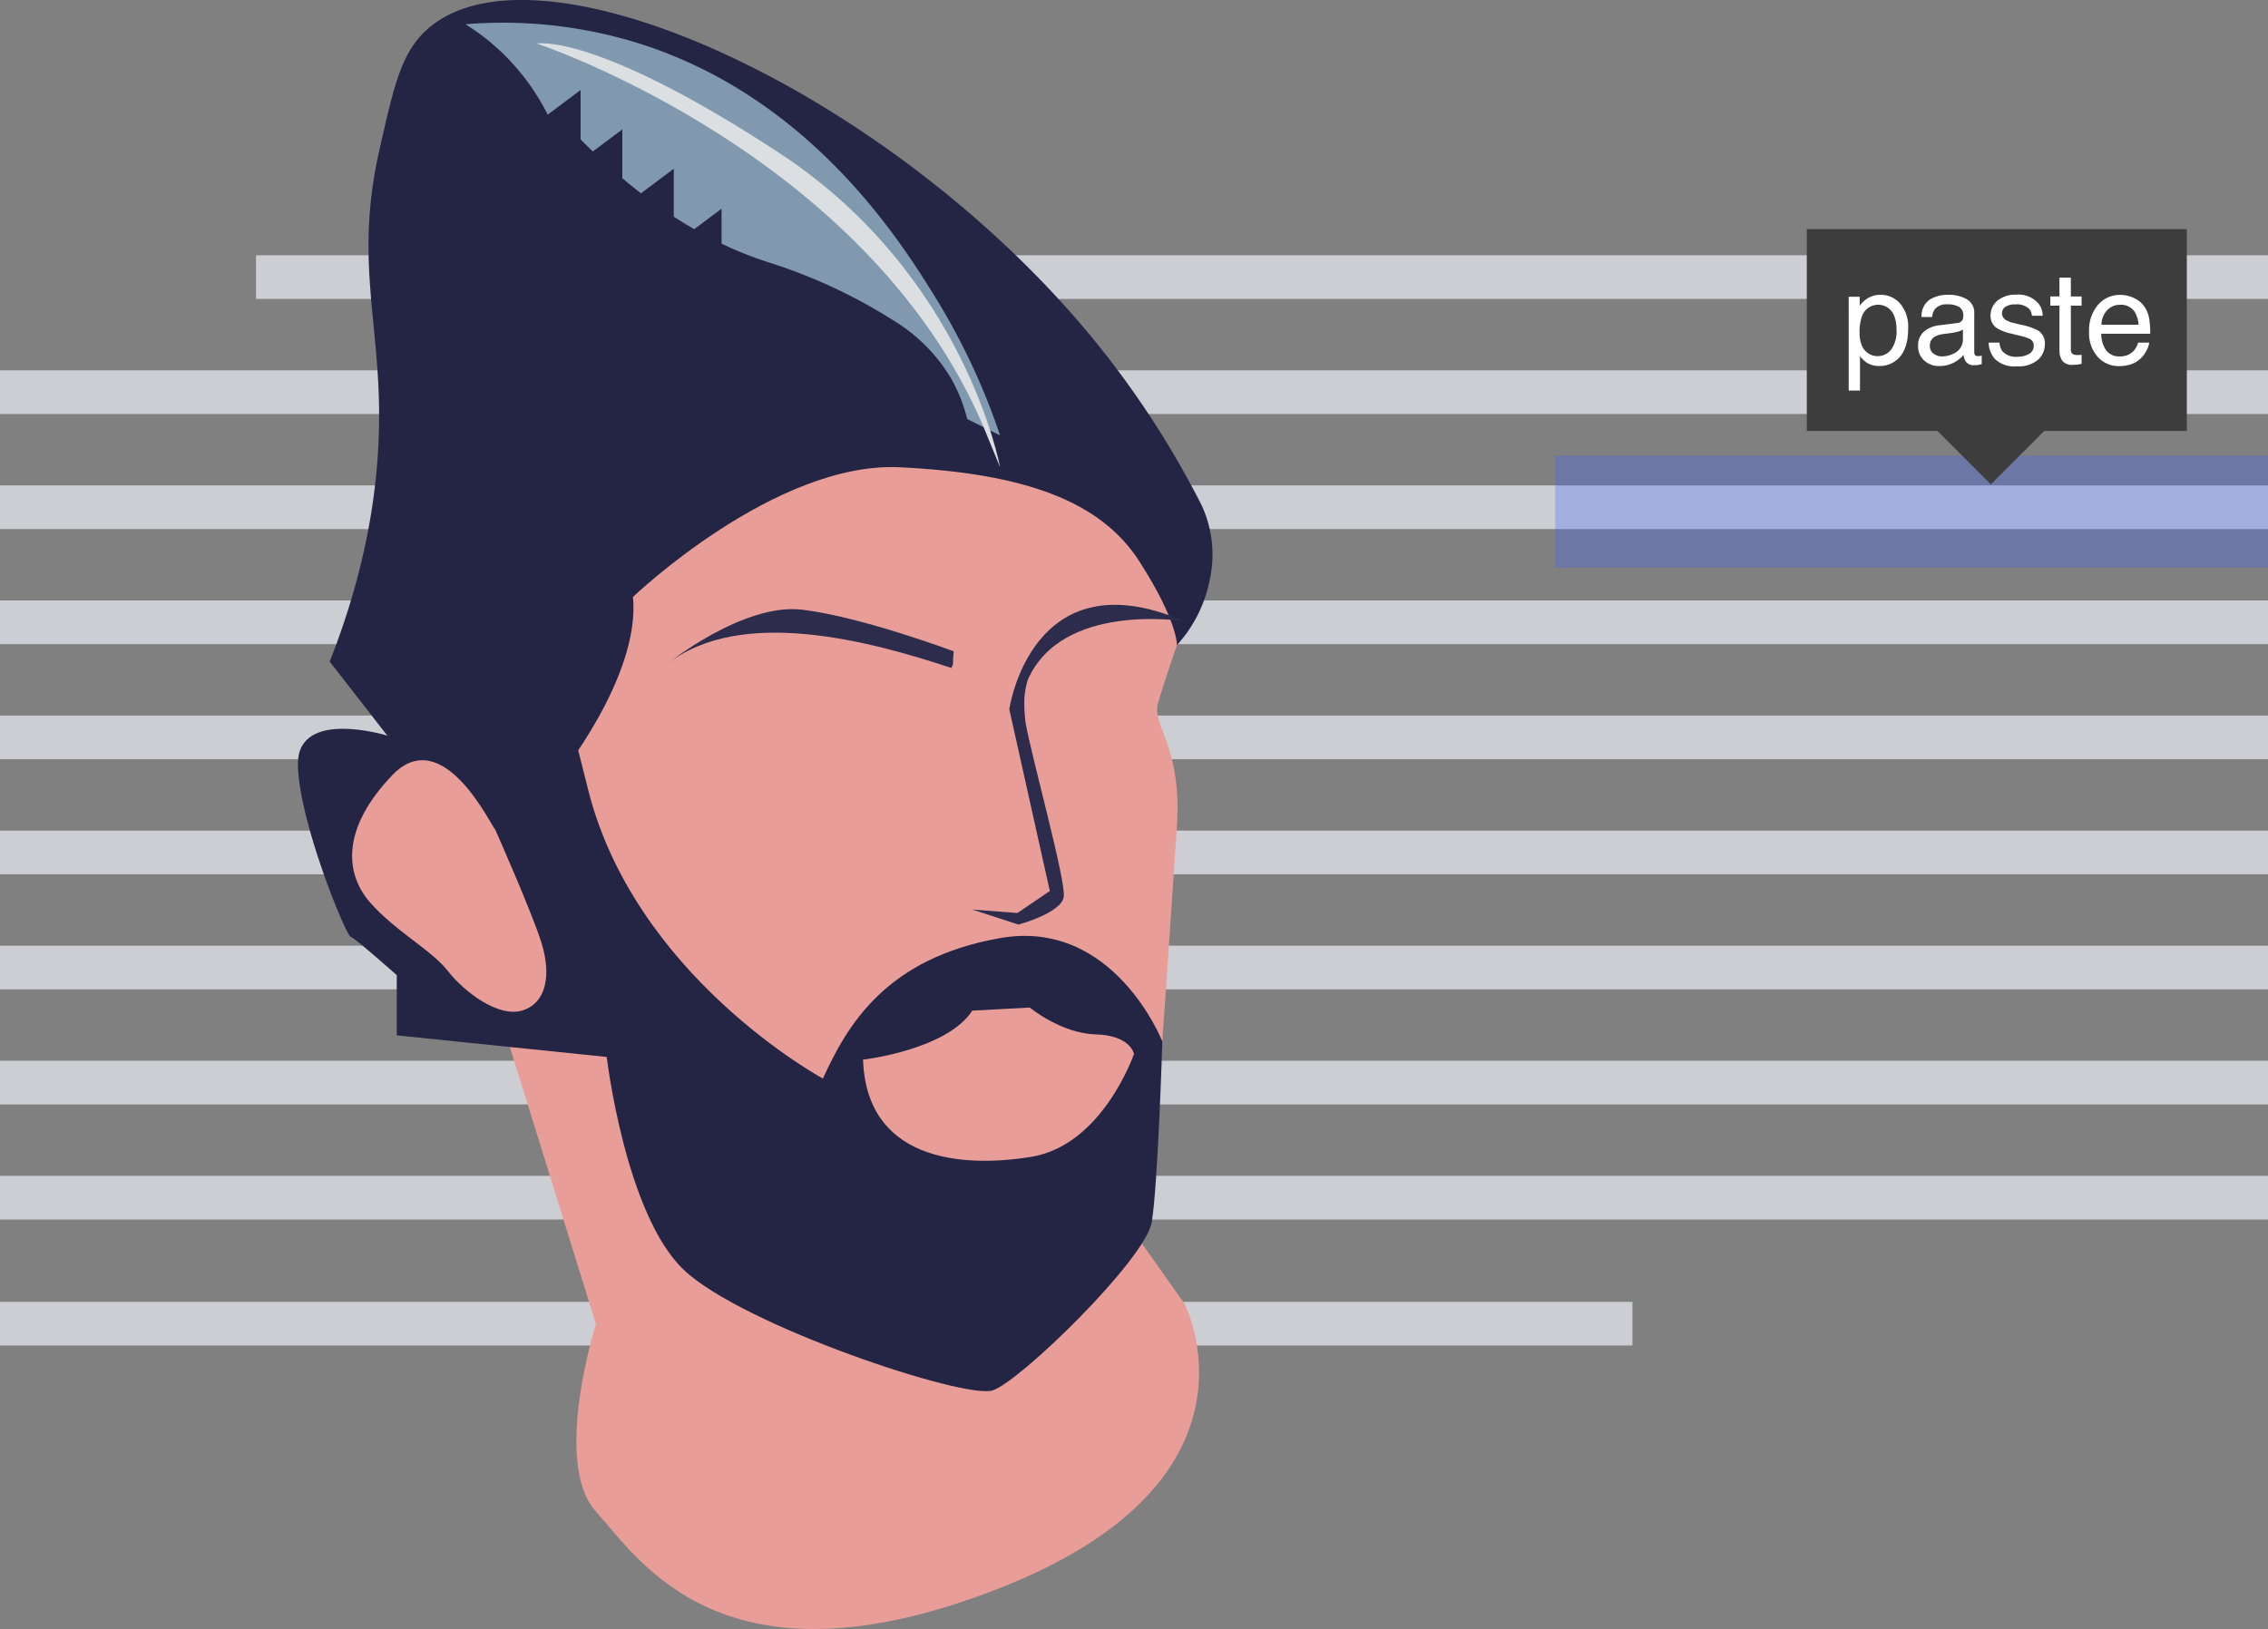 <svg xmlns="http://www.w3.org/2000/svg" width="402" height="288.799" viewBox="0 0 402 288.799"><rect x="0" y="0" width="402" height="288.799" fill="#808080" stroke="none"/><defs><style>.a{fill:#cdced3;}.b{fill:#242544;}.c{fill:#8099af;}.d{fill:#dcdfe2;}.e{fill:#e89d98;}.f{fill:#2d2c4c;}.g{fill:#4061ff;opacity:0.3;}.h{fill:#3d3d3d;}.i{fill:#fff;}</style></defs><g transform="translate(-495.381 -328.338)"><rect class="a" width="356.621" height="7.743" transform="translate(540.76 373.59)"/><rect class="a" width="402" height="7.743" transform="translate(495.381 393.991)"/><rect class="a" width="402" height="7.743" transform="translate(495.381 414.391)"/><rect class="a" width="402" height="7.743" transform="translate(495.381 434.791)"/><rect class="a" width="402" height="7.743" transform="translate(495.381 455.191)"/><rect class="a" width="402" height="7.743" transform="translate(495.381 475.591)"/><rect class="a" width="402" height="7.743" transform="translate(495.381 495.992)"/><rect class="a" width="402" height="7.743" transform="translate(495.381 516.392)"/><rect class="a" width="402" height="7.743" transform="translate(495.381 536.792)"/><rect class="a" width="289.348" height="7.743" transform="translate(495.381 559.136)"/><g transform="translate(548.189 328.338)"><path class="b" d="M571.893,458.746l-10.206-13.121c7.522-19.05,8.909-34.5,8.748-45.2-.243-16.105-4.08-27,0-45.2,2.654-11.841,3.981-17.762,8.748-21.869,19.83-17.09,82.239,11.413,118.1,55.4a162.488,162.488,0,0,1,18.953,29.16,20.812,20.812,0,0,1,1.459,13.121,24.088,24.088,0,0,1-5.832,11.664c-35.265,4.041-69.361,20.531-104.625,24.572C595.843,468.585,583.283,457.441,571.893,458.746Z" transform="translate(-556.057 -328.338)"/><path class="c" d="M683.751,406.075c-1.94-.977-3.893-1.939-5.832-2.915a27.89,27.89,0,0,0-2.916-7.29A29.9,29.9,0,0,0,664.8,385.663a93.875,93.875,0,0,0-21.869-10.2,66.183,66.183,0,0,1-8.544-3.383v-6.2l-4.84,3.63c-1.181-.671-2.391-1.414-3.63-2.216v-8.5l-5.818,4.359c-1.094-.845-2.187-1.734-3.309-2.682v-8.646l-5.22,3.907c-.714-.685-1.443-1.4-2.172-2.143v-8.747c-1.94,1.458-3.893,2.915-5.832,4.374a40.188,40.188,0,0,0-7.29-10.206,39.619,39.619,0,0,0-7.29-5.832,81.288,81.288,0,0,1,29.159,2.915c31.594,9.229,48.026,35.676,53.945,45.2A118.736,118.736,0,0,1,683.751,406.075Z" transform="translate(-559.296 -328.882)"/><path class="d" d="M603.352,337.087s58.623,19.452,79.188,68.018l2.916,7.1s-6.2-34.085-39-55.623S603.352,337.087,603.352,337.087Z" transform="translate(-561.001 -329.37)"/><path class="e" d="M596.132,533.186l16.831,54.187s-7.8,24.63,0,33.251,22.584,32.84,71.637,13.546,32.631-50.492,32.631-50.492L704.916,566.3,658,555.353Z" transform="translate(-560.145 -352.646)"/><path class="e" d="M603.458,477.608s14.778-18.062,13.41-32.293c0,0,25.178-24.083,47.345-22.989s35.577,6.021,42.419,16.694,6.651,14.837,6.651,14.837-2.272,6.509-3.367,10.341,4.271,7.662,3.367,21.62-3.094,45.7-3.094,45.7l-24.9,21.62-41.6-11.22-29.547-32.84-1.652,9.3s-22.715.274-23.535-.547-13.958-24.9-15.052-26,2.463-20.251,2.463-20.251l12.589-7.116Z" transform="translate(-557.482 -339.487)"/><path class="b" d="M571.135,474.69s-15.836-4.876-15.836,4.976,8.484,30.377,9.305,30.651,8.21,6.842,8.21,6.842v10.673l37.22,3.831s3.284,27.915,13.683,37.767,49.808,22.988,54.733,21.346,27.093-23.262,28.188-29.83,1.877-32.022,1.877-32.022-8.575-21.891-28.761-18.333-27.029,15.325-31.407,24.9c0,0-33.935-18.335-41.871-52.27l-5.2-20.525Z" transform="translate(-555.299 -344.282)"/><path class="f" d="M728.479,452.914s-21.705-3.531-27.76,10.468c-.513,2-.834,3.335-.359,7.491,1.026,5.953,7.184,28.018,6.773,30.891s-8.021,4.926-8.021,4.926l-8.194-2.668,8,.615,5.747-3.9-7.184-32.225S701.386,441.214,728.479,452.914Z" transform="translate(-571.392 -342.775)"/><path class="f" d="M680.347,458.35c-.255,2.277.069,1.987-.41,2.945-14.5-4.789-37.287-10.947-50.424-.685,0,0,13.478-10.878,23.946-9.646S680.347,458.35,680.347,458.35Z" transform="translate(-564.106 -342.878)"/><path class="e" d="M668.949,540.249s14.846-1.711,19.362-8.689l10.194-.547s5.542,4.592,11.7,4.758,6.774,3.451,6.774,3.451-5.542,16.215-18.268,18.267S669.564,557.9,668.949,540.249Z" transform="translate(-568.785 -352.389)"/></g><path class="e" d="M591.569,493.57c-.616-.411-9.236-19.088-18.267-9.647s-8.416,17.447-3.9,22.578,10.878,8.416,13.752,12.11,9.031,8.415,13.341,6.978,4.927-6.568,3.284-11.9S591.569,493.57,591.569,493.57Z" transform="translate(-8.403 -18.147)"/><rect class="g" width="126.339" height="19.852" transform="translate(771.042 409.126)"/><path class="h" d="M881.907,410.208l9.472,9.472,9.472-9.472H926.11V374.425H858.754v35.783Z" transform="translate(-43.12 -5.469)"/><g transform="translate(823.06 377.562)"><path class="i" d="M867.18,387.987h1.96v1.582a4.884,4.884,0,0,1,1.318-1.259,4.255,4.255,0,0,1,2.39-.667,4.5,4.5,0,0,1,3.451,1.553,6.359,6.359,0,0,1,1.419,4.439q0,3.9-2.047,5.57a4.632,4.632,0,0,1-3.02,1.058,4.113,4.113,0,0,1-2.269-.59,5.211,5.211,0,0,1-1.2-1.148v6.094h-2Zm7.543,9.352a5.578,5.578,0,0,0,.933-3.515,6.535,6.535,0,0,0-.413-2.451,3.034,3.034,0,0,0-5.723.112,8.227,8.227,0,0,0-.413,2.829,5.977,5.977,0,0,0,.413,2.351,3.043,3.043,0,0,0,5.2.674Z" transform="translate(-867.18 -384.6)"/><path class="i" d="M888.085,392.641a1.089,1.089,0,0,0,.925-.578,1.776,1.776,0,0,0,.134-.771,1.638,1.638,0,0,0-.729-1.493,3.889,3.889,0,0,0-2.084-.464,2.643,2.643,0,0,0-2.224.85,2.823,2.823,0,0,0-.478,1.4h-1.872a3.459,3.459,0,0,1,1.43-3.078,5.857,5.857,0,0,1,3.188-.865,6.482,6.482,0,0,1,3.416.8,2.724,2.724,0,0,1,1.3,2.5v6.874a.877.877,0,0,0,.128.5.616.616,0,0,0,.54.189c.089,0,.189-.006.3-.017s.23-.028.357-.05v1.482a5.761,5.761,0,0,1-.714.167,5.251,5.251,0,0,1-.668.033,1.649,1.649,0,0,1-1.5-.735,2.846,2.846,0,0,1-.345-1.1,5.087,5.087,0,0,1-1.76,1.393,5.45,5.45,0,0,1-2.529.59,3.763,3.763,0,0,1-2.713-1.007,3.342,3.342,0,0,1-1.052-2.52,3.242,3.242,0,0,1,1.036-2.57,4.935,4.935,0,0,1,2.718-1.124Zm-4.222,5.418a2.359,2.359,0,0,0,1.5.5,4.579,4.579,0,0,0,2.049-.489,2.754,2.754,0,0,0,1.671-2.658V393.8a3.391,3.391,0,0,1-.945.39,7.963,7.963,0,0,1-1.134.224l-1.212.156a4.669,4.669,0,0,0-1.638.456,1.773,1.773,0,0,0-.93,1.667A1.648,1.648,0,0,0,883.863,398.059Z" transform="translate(-868.836 -384.6)"/><path class="i" d="M897.256,396.116a2.86,2.86,0,0,0,.511,1.537,3.252,3.252,0,0,0,2.684.969,4.017,4.017,0,0,0,2-.485,1.6,1.6,0,0,0,.865-1.5,1.28,1.28,0,0,0-.691-1.17,8.454,8.454,0,0,0-1.743-.568l-1.619-.4a8,8,0,0,1-2.287-.846,2.524,2.524,0,0,1-1.313-2.251,3.416,3.416,0,0,1,1.237-2.74,4.972,4.972,0,0,1,3.324-1.047,4.642,4.642,0,0,1,3.94,1.582,3.407,3.407,0,0,1,.735,2.16H903a2.275,2.275,0,0,0-.491-1.229,3.183,3.183,0,0,0-2.452-.787,2.989,2.989,0,0,0-1.762.433,1.348,1.348,0,0,0-.6,1.143,1.4,1.4,0,0,0,.787,1.244,4.775,4.775,0,0,0,1.339.489l1.351.323a10.584,10.584,0,0,1,2.951,1.014,2.684,2.684,0,0,1,1.169,2.417,3.666,3.666,0,0,1-1.223,2.752,5.253,5.253,0,0,1-3.728,1.158,5.04,5.04,0,0,1-3.817-1.209,4.541,4.541,0,0,1-1.2-2.99Z" transform="translate(-870.52 -384.597)"/><path class="i" d="M909.343,384.19h2.027v3.331h1.905v1.638H911.37v7.787a.843.843,0,0,0,.424.836,1.8,1.8,0,0,0,.78.122q.144,0,.312-.008c.111,0,.24-.017.389-.037v1.593a4.4,4.4,0,0,1-.718.145,6.778,6.778,0,0,1-.808.045,2.176,2.176,0,0,1-1.9-.719,3.192,3.192,0,0,1-.5-1.866v-7.9h-1.615v-1.638h1.615Z" transform="translate(-871.992 -384.19)"/><path class="i" d="M923.575,388.263a4.53,4.53,0,0,1,1.805,1.542,5.346,5.346,0,0,1,.8,2.106,13.856,13.856,0,0,1,.177,2.629h-8.677a5.153,5.153,0,0,0,.851,2.921,2.836,2.836,0,0,0,2.464,1.1,3.167,3.167,0,0,0,2.487-1.04,3.552,3.552,0,0,0,.736-1.4h1.972a4.164,4.164,0,0,1-.518,1.465,5.269,5.269,0,0,1-.982,1.32,4.63,4.63,0,0,1-2.244,1.2,6.77,6.77,0,0,1-1.626.178,4.978,4.978,0,0,1-3.753-1.621,6.331,6.331,0,0,1-1.539-4.54,6.884,6.884,0,0,1,1.55-4.668,5.1,5.1,0,0,1,4.052-1.794A5.381,5.381,0,0,1,923.575,388.263Zm.718,4.683a5.233,5.233,0,0,0-.564-2.083A2.88,2.88,0,0,0,921,389.415a3.013,3.013,0,0,0-2.3,1,3.784,3.784,0,0,0-.984,2.534Z" transform="translate(-872.917 -384.603)"/></g></g></svg>
